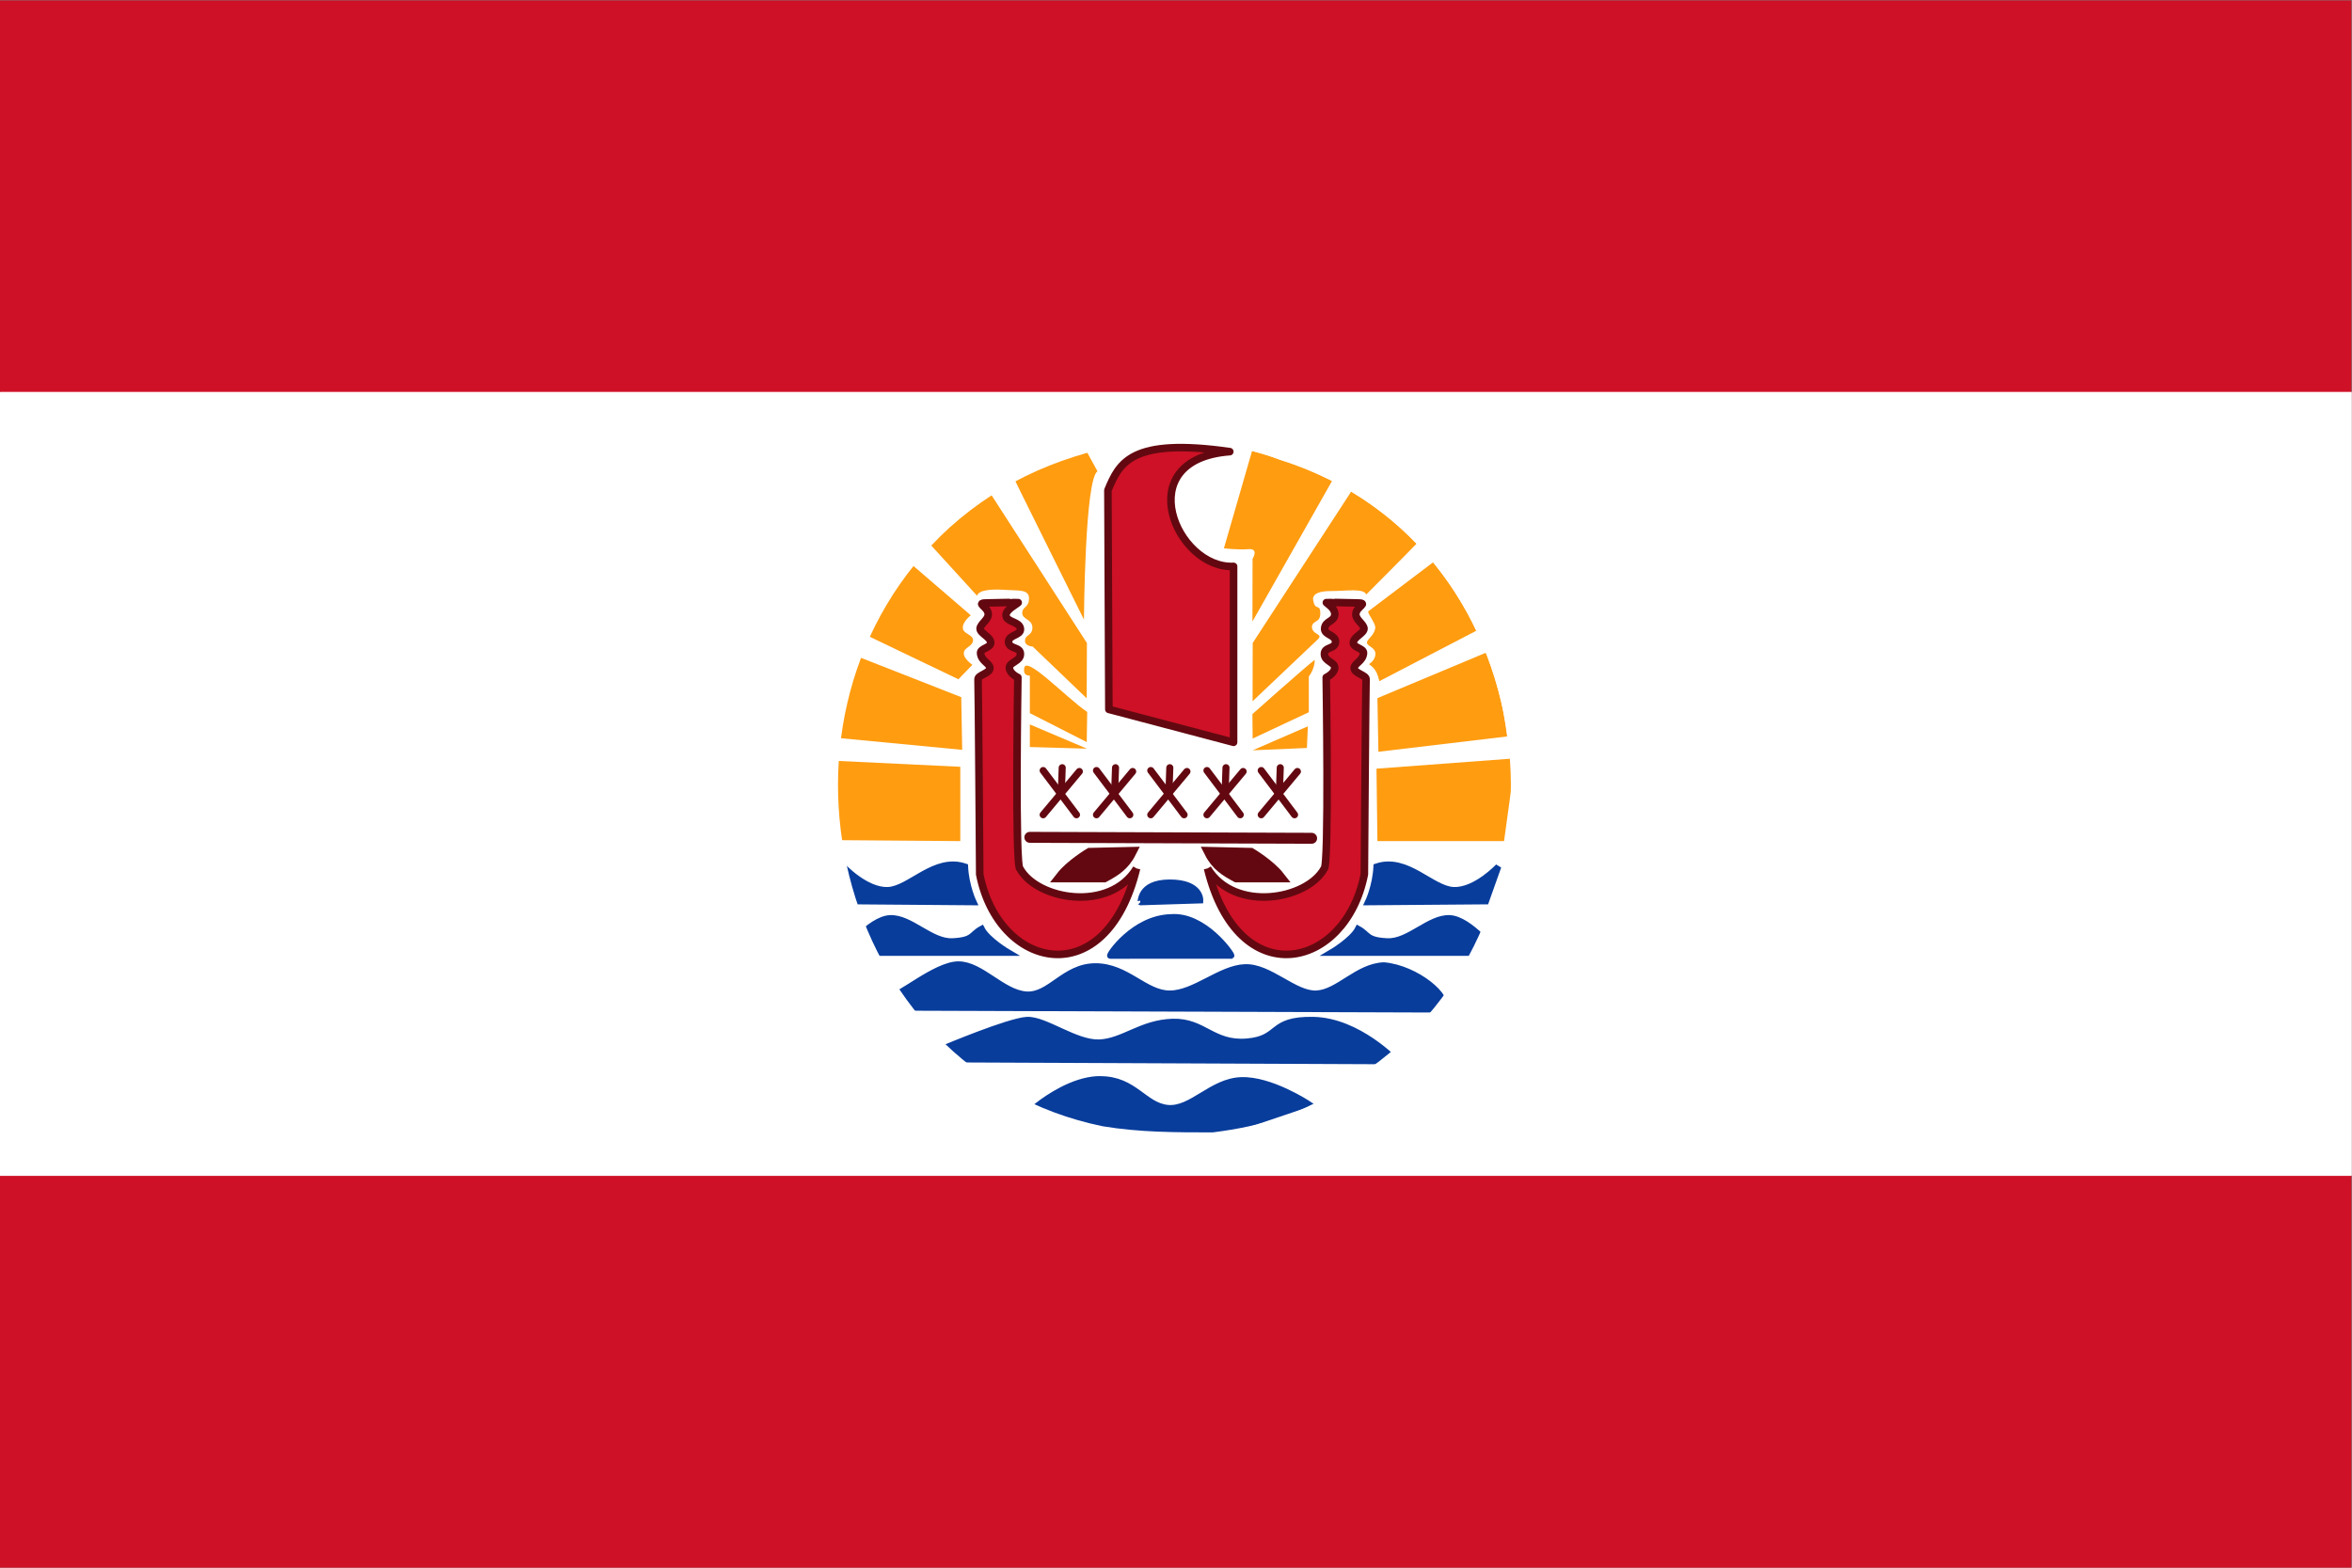 <svg height="533.333" viewBox="0 0 800 533.333" width="800" xmlns="http://www.w3.org/2000/svg" xmlns:xlink="http://www.w3.org/1999/xlink"><rect x="0" y="0" width="800" height="533.333" fill="#808080" stroke="none"/><clipPath id="a"><path d="m0 400h600v-400h-600z" transform="translate(-279.875 -124.594)"/></clipPath><clipPath id="b"><path d="m0 400h600v-400h-600z" transform="translate(-244.008 -129.692)"/></clipPath><clipPath id="c"><path d="m0 400h600v-400h-600z" transform="translate(-229.677 -142.897)"/></clipPath><clipPath id="d"><path d="m0 400h600v-400h-600z" transform="translate(-282.874 -219)"/></clipPath><clipPath id="e"><path d="m0 400h600v-400h-600z" transform="translate(-262.713 -186.35)"/></clipPath><clipPath id="f"><path d="m0 400h600v-400h-600z" transform="translate(-266.113 -203.395)"/></clipPath><clipPath id="g"><path d="m0 400h600v-400h-600z" transform="translate(-266.113 -192.111)"/></clipPath><clipPath id="h"><path d="m0 400h600v-400h-600z" transform="translate(-270.972 -204.115)"/></clipPath><clipPath id="i"><path d="m0 400h600v-400h-600z" transform="translate(-279.716 -203.395)"/></clipPath><clipPath id="j"><path d="m0 400h600v-400h-600z" transform="translate(-279.716 -192.111)"/></clipPath><clipPath id="k"><path d="m0 400h600v-400h-600z" transform="translate(-284.575 -204.115)"/></clipPath><clipPath id="l"><path d="m0 400h600v-400h-600z" transform="translate(-293.563 -203.395)"/></clipPath><clipPath id="m"><path d="m0 400h600v-400h-600z" transform="translate(-293.563 -192.111)"/></clipPath><clipPath id="n"><path d="m0 400h600v-400h-600z" transform="translate(-298.421 -204.115)"/></clipPath><clipPath id="o"><path d="m0 400h600v-400h-600z" transform="translate(-307.895 -203.395)"/></clipPath><clipPath id="p"><path d="m0 400h600v-400h-600z" transform="translate(-307.895 -192.111)"/></clipPath><clipPath id="q"><path d="m0 400h600v-400h-600z" transform="translate(-312.753 -204.115)"/></clipPath><clipPath id="r"><path d="m0 400h600v-400h-600z" transform="translate(-321.74 -203.395)"/></clipPath><clipPath id="s"><path d="m0 400h600v-400h-600z" transform="translate(-321.74 -192.111)"/></clipPath><clipPath id="t"><path d="m0 400h600v-400h-600z" transform="translate(-326.599 -204.115)"/></clipPath><clipPath id="u"><path d="m0 400h600v-400h-600z" transform="translate(-214.374 -185.629)"/></clipPath><clipPath id="v"><path d="m0 400h600v-400h-600z" transform="translate(-212.915 -211.796)"/></clipPath><clipPath id="w"><path d="m0 400h600v-400h-600z" transform="translate(-219.474 -238.685)"/></clipPath><clipPath id="x"><path d="m0 400h600v-400h-600z" transform="translate(-383.684 -185.389)"/></clipPath><clipPath id="y"><path d="m0 400h600v-400h-600z" transform="translate(-384.469 -212.094)"/></clipPath><clipPath id="z"><path d="m0 400h600v-400h-600z" transform="translate(-365.594 -256.531)"/></clipPath><clipPath id="A"><path d="m0 400h600v-400h-600z" transform="translate(-319.556 -208.556)"/></clipPath><clipPath id="B"><path d="m0 400h600v-400h-600z" transform="translate(-277.288 -208.977)"/></clipPath><clipPath id="C"><path d="m0 400h600v-400h-600z" transform="translate(-277.228 -210.656)"/></clipPath><clipPath id="D"><path d="m0 400h600v-400h-600z" transform="translate(-319.555 -211.557)"/></clipPath><clipPath id="E"><path d="m0 400h600v-400h-600z" transform="translate(-234.535 -264.132)"/></clipPath><clipPath id="F"><path d="m0 400h600v-400h-600z" transform="translate(-257.275 -280.813)"/></clipPath><clipPath id="G"><path d="m0 400h600v-400h-600z" transform="translate(-319.406 -284.938)"/></clipPath><clipPath id="H"><path d="m0 400h600v-400h-600z" transform="translate(-344.688 -274.563)"/></clipPath><clipPath id="I"><path d="m0 400h600v-400h-600z" transform="translate(-289.936 -178.418)"/></clipPath><clipPath id="J"><path d="m0 400h600v-400h-600z" transform="translate(-308.048 -178.418)"/></clipPath><clipPath id="K"><path d="m0 400h600v-400h-600z" transform="translate(-283.214 -156.138)"/></clipPath><clipPath id="L"><path d="m0 400h600v-400h-600z" transform="translate(-381.768 -156.882)"/></clipPath><clipPath id="M"><path d="m0 400h600v-400h-600z" transform="translate(-215.102 -156.882)"/></clipPath><clipPath id="N"><path d="m0 400h600v-400h-600z" transform="translate(-218.26 -170.024)"/></clipPath><clipPath id="O"><path d="m0 400h600v-400h-600z" transform="translate(-379.069 -170.024)"/></clipPath><clipPath id="P"><path d="m0 400h600v-400h-600z" transform="translate(-290.891 -169.785)"/></clipPath><clipPath id="Q"><path d="m0 400h600v-400h-600z" transform="translate(-281.66 -176.266)"/></clipPath><clipPath id="R"><path d="m0 400h600v-400h-600z" transform="translate(-315.425 -176.266)"/></clipPath><clipPath id="S"><path d="m0 400h600v-400h-600z" transform="translate(-290.625 -287.401)"/></clipPath><path d="m0 0h600v400h-600z" fill="#ce1126" transform="matrix(1.333 0 0 -1.333 0 533.333)"/><path d="m0 100h600v200h-600z" fill="#fff" transform="matrix(1.333 0 0 -1.333 0 533.333)"/><path clip-path="url(#a)" d="m0 0c-6.178-.349-12.334-4.518-15.219-6.75 5.18-2.268 10.711-4.037 16.594-5.25 9.375-1.574 18.75-1.563 28.125-1.563 1.53.193 3.045.411 4.531.657l19.75 6.656s-9.501 6.271-17.031 6c-7.531-.271-12.615-7.639-18.688-7.094-6.072.544-8.504 7.344-17.25 7.344-.273 0-.539.016-.812 0" fill="#083d9c" stroke="#083d9c" stroke-width="1.645" transform="matrix(1.333 0 0 -1.333 373.167 367.208)"/><path clip-path="url(#b)" d="m0 0 112.226-.48s-9.716 10.323-21.134 10.562c-11.417.242-8.258-4.801-17.003-5.52-8.745-.721-10.932 5.281-18.948 5.042-8.015-.241-12.632-5.042-18.703-5.284-6.073-.239-13.847 6.004-18.462 5.762-4.616-.239-21.134-7.201-21.134-7.201z" fill="#083d9c" stroke="#083d9c" stroke-width="1.546" transform="matrix(1.333 0 0 -1.333 325.344 360.41)"/><path clip-path="url(#c)" d="m0 0 138.459-.48c2.186 3.12-6.801 10.562-15.059 11.284-6.804-.241-11.66-6.962-17.247-7.203-5.588-.24-11.903 6.962-18.219 6.721-6.315-.24-12.874-6.721-19.191-6.721-6.315 0-10.93 6.962-18.946 6.962s-11.66-7.682-17.733-7.202c-6.074.481-11.418 7.682-17.247 7.682s-15.546-8.643-17.489-8.162c-1.944.48 2.427-3.602 2.672-2.881" fill="#083d9c" stroke="#083d9c" stroke-width="1.546" transform="matrix(1.333 0 0 -1.333 306.236 342.805)"/><g stroke="#630810"><path clip-path="url(#d)" d="m0 0 31.823-8.404v44.895c-14.576-.721-26.72 27.368-.972 29.288-25.263 3.601-28.179-2.881-31.093-9.842z" fill="#ce1126" stroke-linejoin="round" stroke-width="1.932" transform="matrix(1.333 0 0 -1.333 377.165 241.334)"/><g fill="#630810" stroke-linecap="round"><path clip-path="url(#e)" d="m0 0 71.903-.24" stroke-width="2.792" transform="matrix(1.333 0 0 -1.333 350.285 284.867)"/><path clip-path="url(#f)" d="m0 0 8.502-11.284" stroke-width="1.806" transform="matrix(1.333 0 0 -1.333 354.818 262.14)"/><path clip-path="url(#g)" d="m0 0 9.231 11.042" stroke-width="1.806" transform="matrix(1.333 0 0 -1.333 354.818 277.185)"/><path clip-path="url(#h)" d="m0 0-.243-6.962" stroke-width="1.806" transform="matrix(1.333 0 0 -1.333 361.296 261.18)"/><path clip-path="url(#i)" d="m0 0 8.502-11.284" stroke-width="1.806" transform="matrix(1.333 0 0 -1.333 372.955 262.14)"/><path clip-path="url(#j)" d="m0 0 9.231 11.042" stroke-width="1.806" transform="matrix(1.333 0 0 -1.333 372.955 277.185)"/><path clip-path="url(#k)" d="m0 0-.243-6.962" stroke-width="1.806" transform="matrix(1.333 0 0 -1.333 379.433 261.18)"/><path clip-path="url(#l)" d="m0 0 8.502-11.284" stroke-width="1.806" transform="matrix(1.333 0 0 -1.333 391.417 262.14)"/><path clip-path="url(#m)" d="m0 0 9.231 11.042" stroke-width="1.806" transform="matrix(1.333 0 0 -1.333 391.417 277.185)"/><path clip-path="url(#n)" d="m0 0-.243-6.962" stroke-width="1.806" transform="matrix(1.333 0 0 -1.333 397.895 261.18)"/><path clip-path="url(#o)" d="m0 0 8.502-11.284" stroke-width="1.806" transform="matrix(1.333 0 0 -1.333 410.526 262.14)"/><path clip-path="url(#p)" d="m0 0 9.231 11.042" stroke-width="1.806" transform="matrix(1.333 0 0 -1.333 410.526 277.185)"/><path clip-path="url(#q)" d="m0 0-.243-6.962" stroke-width="1.806" transform="matrix(1.333 0 0 -1.333 417.004 261.18)"/><path clip-path="url(#r)" d="m0 0 8.503-11.284" stroke-width="1.806" transform="matrix(1.333 0 0 -1.333 428.987 262.14)"/><path clip-path="url(#s)" d="m0 0 9.231 11.042" stroke-width="1.806" transform="matrix(1.333 0 0 -1.333 428.987 277.185)"/><path clip-path="url(#t)" d="m0 0-.242-6.962" stroke-width="1.806" transform="matrix(1.333 0 0 -1.333 435.465 261.18)"/></g></g><g fill="#ff9c10"><path clip-path="url(#u)" d="m0 0 30.606-.24v18.966l-34.98 1.679z" transform="matrix(1.333 0 0 -1.333 285.831 285.828)"/><path clip-path="url(#v)" d="m0 0 32.551-3.121-.242 13.444-31.822 12.484z" transform="matrix(1.333 0 0 -1.333 283.886 250.938)"/><path clip-path="url(#w)" d="m0 0 25.021-12.003 3.572 3.686s-2.301 1.567-2.187 3.008c.044 1.458 2.315 1.68 2.358 3.262.042 1.459-2.573 1.634-2.601 3.093-.171 1.581 2.016 3.276 2.016 3.276l-22.591 19.446z" transform="matrix(1.333 0 0 -1.333 292.631 215.087)"/><path clip-path="url(#x)" d="m0 0h-32.308l-.242 18.486 35.465 2.641z" transform="matrix(1.333 0 0 -1.333 511.578 286.148)"/><path clip-path="url(#y)" d="m0 0c-.408 3.001-.836 5.995-1.531 8.938-.932 3.939-2.12 7.816-3.563 11.593-.106.279-.265.535-.375.813l-27.625-11.563.25-13.687z" transform="matrix(1.333 0 0 -1.333 512.625 250.542)"/><path clip-path="url(#z)" d="m0 0-16.531-12.5c-.008-.01-.027-.05-.031-.063-.001-.004 0-.026 0-.031-.001-.005 0-.026 0-.031v-.031-.032c0-.011-.002-.049 0-.062.142-.717 1.602-2.48 1.812-3.781-.11-1.976-1.805-2.851-2.094-3.719-.007-.022-.026-.071-.031-.094-.003-.014.002-.047 0-.062-.002-.023 0-.072 0-.094.001-.015-.002-.048 0-.062.002-.015-.003-.049 0-.063.004-.014.026-.049.031-.062.018-.047.035-.113.063-.157.454-.688 2.062-1.088 2.062-2.531 0-1.576-1.469-2.513-1.656-2.625 1.905-1.257 2.253-2.788 2.656-4.344l24.75 12.875c-2.952 6.217-6.629 12.103-11.031 17.469" transform="matrix(1.333 0 0 -1.333 487.458 191.292)"/><path clip-path="url(#A)" d="m0 0 13.846.6.242 5.523z" transform="matrix(1.333 0 0 -1.333 426.074 255.259)"/><path clip-path="url(#B)" d="m0 0-14.575.42v5.762z" transform="matrix(1.333 0 0 -1.333 369.717 254.698)"/><path clip-path="url(#C)" d="m0 0-14.514 7.383v9.602s-1.701-.239-1.458 1.681c.08 4.001 10.667-7.303 16.093-10.983z" transform="matrix(1.333 0 0 -1.333 369.637 252.458)"/><path clip-path="url(#D)" d="m0 0-.06 6.241s13.116 11.703 15.909 13.864c0-2.401-1.517-4.26-1.517-4.26v-9.124z" transform="matrix(1.333 0 0 -1.333 426.073 251.257)"/><path clip-path="url(#E)" d="m0 0c.243-.24 14.718-16.14 14.718-16.14.406 1.507 3.743 1.736 7.143 1.495 3.402-.239 6.113.226 6.113-2.175 0-2.4-1.725-2.059-1.725-3.74s2.585-1.54 2.585-3.698c0-2.161-1.875-1.721-1.884-3.393-.006-1.383 1.956-1.457 1.956-1.457l13.785-13.205.06 14.105-28.42 44.053z" transform="matrix(1.333 0 0 -1.333 312.714 181.157)"/><path clip-path="url(#F)" d="m0 0c.216-.641 19.25-38.905 19.25-38.905s.216 35.913 3.46 37.836l-5.406 9.834z" transform="matrix(1.333 0 0 -1.333 343.033 158.916)"/><path clip-path="url(#G)" d="m0 0-7.187-24.844s3.469-.432 6.281-.218c.703.053 1.115-.091 1.343-.313.048-.05.094-.13.125-.187.021-.042.05-.112.063-.157.028-.109.038-.256.031-.375-.05-.678-.531-1.437-.531-1.437l-.031-16 20.312 35.875c-4.146 2.117-8.557 3.935-13.25 5.406-2.441.923-4.81 1.652-7.156 2.25" transform="matrix(1.333 0 0 -1.333 425.875 153.417)"/><path clip-path="url(#H)" d="m0 0-25.125-38.625-.031-14.875 16.531 15.687c.202.192.352.361.437.5.027.046.047.116.063.157.008.024.027.071.031.093.002.016-.001.049 0 .063 0 .014.002.049 0 .062-.002.014.004.05 0 .063s-.025.05-.031.062c-.016.031-.04.066-.063.094-.399.471-1.712.741-1.843 2.156.026.279.093.513.187.688.359.63 1.098.742 1.563 1.312.242.309.406.759.406 1.501 0 .52-.062.874-.156 1.093-.012.025-.019.073-.032.094-.025.042-.065.093-.093.125-.005.005-.027.026-.032.031-.004.005-.026.027-.031.032-.216.182-.514.217-.781.406-.013.009-.05.021-.063.031-.025.021-.069.068-.093.094-.036.039-.09.106-.125.156-.161.245-.312.642-.407 1.25-.048.242-.063.502 0 .75.012.043.046.114.063.156.014.034.046.092.062.125.054.1.134.219.219.313.022.023.07.071.094.094.581.527 1.783.937 4.031.937 4.077 0 8.363.782 9.063-.875.07.071 9.042 9.043 12.843 12.969-4.843 5.046-10.424 9.524-16.687 13.281" transform="matrix(1.333 0 0 -1.333 459.583 167.25)"/></g><path clip-path="url(#I)" d="m0 0c-6.922-11.33-25.425-7.97-29.752-.06-1.297.364-.53 48.8-.53 48.8s-2.067.93-2.163 2.42c-.094 1.504 2.812 1.64 2.812 3.566 0 1.923-2.968 1.169-3.028 3.106.014 1.851 3.169 1.596 3.028 3.307-.167 1.928-3.534 1.643-3.678 3.421-.108 1.412 2.409 2.643 3.109 3.278-.453-.022-2.339.028-2.351.034-1.766-.036-3.534-.071-5.3-.107-3.765-.004.065-.811.01-2.958-.035-1.403-1.91-2.336-2.077-3.556-.06-1.252 2.682-2.131 2.717-3.634.031-1.341-2.694-1.432-2.596-2.678.169-2.108 2.414-2.572 2.38-3.848-.035-1.275-3.02-1.761-3.029-2.778.105-1.969.433-49.808.433-49.808 4.758-24.37 32.228-30.568 40.015 1.495" fill="#ce1126" stroke="#630810" stroke-linejoin="round" stroke-width="1.932" transform="matrix(1.333 0 0 -1.333 386.581 295.443)"/><path clip-path="url(#J)" d="m0 0c6.922-11.33 25.425-7.97 29.752-.06 1.296.364.53 48.8.53 48.8s2.068.93 2.162 2.42c.095 1.504-2.629 1.64-2.629 3.566 0 1.923 2.787 1.169 2.845 3.106-.013 1.851-2.926 1.715-2.784 3.427.166 1.928 2.453 1.702 2.583 3.48.109 1.532-1.436 2.464-2.136 3.099.453-.022 2.217.028 2.231.034 1.765-.036 3.533-.071 5.299-.107 3.765-.004-.066-.811-.009-2.958.033-1.403 1.908-2.336 2.077-3.556.058-1.252-2.684-2.131-2.719-3.634-.03-1.341 2.695-1.432 2.597-2.678-.169-2.108-2.414-2.572-2.38-3.848.034-1.275 3.021-1.761 3.028-2.778-.103-1.969-.431-49.808-.431-49.808-4.76-24.37-32.228-30.568-40.016 1.495" fill="#ce1126" stroke="#630810" stroke-linejoin="round" stroke-width="1.932" transform="matrix(1.333 0 0 -1.333 410.731 295.443)"/><path clip-path="url(#K)" d="m0 0 30.909.019c.24.24-6.92 10.549-15.45 9.822-9.501-.245-15.956-9.841-15.459-9.841" fill="#083d9c" stroke="#083d9c" stroke-width="1.546" transform="matrix(1.333 0 0 -1.333 377.619 325.15)"/><path clip-path="url(#L)" d="m0 0h-42.294s5.475 3.197 6.967 6.147c2.735-1.475 1.989-2.95 7.464-3.196 5.472-.246 10.697 6.146 15.923 5.901 5.223-.247 11.94-9.098 11.94-8.852" fill="#083d9c" stroke="#083d9c" stroke-width="1.546" transform="matrix(1.333 0 0 -1.333 509.023 324.158)"/><path clip-path="url(#M)" d="m0 0h42.294s-5.474 3.197-6.967 6.147c-2.736-1.475-1.99-2.95-7.464-3.196-5.471-.246-10.696 6.146-15.922 5.901-5.224-.247-11.941-9.098-11.941-8.852" fill="#083d9c" stroke="#083d9c" stroke-width="1.546" transform="matrix(1.333 0 0 -1.333 286.803 324.158)"/><path clip-path="url(#N)" d="m0 0 30.121-.239s-1.943 4.08-2.185 9.122c-7.776 2.639-14.091-5.762-19.678-6.002-5.586-.239-11.415 6.002-11.415 6.002z" fill="#083d9c" stroke="#083d9c" stroke-width="1.546" transform="matrix(1.333 0 0 -1.333 291.013 306.634)"/><path clip-path="url(#O)" d="m0 0-30.122-.239s1.944 4.08 2.186 9.122c7.775 2.639 14.089-5.762 19.677-6.002 5.586-.239 11.416 6.002 11.416 6.002z" fill="#083d9c" stroke="#083d9c" stroke-width="1.546" transform="matrix(1.333 0 0 -1.333 505.426 306.634)"/><path clip-path="url(#P)" d="m0 0 15.302.479s.244 4.561-7.773 4.561c-8.015 0-7.286-5.281-7.529-5.04" fill="#083d9c" stroke="#083d9c" stroke-width="1.546" transform="matrix(1.333 0 0 -1.333 387.855 306.953)"/><path clip-path="url(#Q)" d="m0 0c2.672 1.441 5.101 2.881 6.802 6.242l-10.446-.239s-4.856-2.882-7.287-6.003z" fill="#630810" stroke="#630810" stroke-linecap="round" stroke-width="2.792" transform="matrix(1.333 0 0 -1.333 375.546 298.313)"/><path clip-path="url(#R)" d="m0 0c-2.673 1.441-5.101 2.881-6.801 6.242l10.445-.239s4.857-2.882 7.287-6.003z" fill="#630810" stroke="#630810" stroke-linecap="round" stroke-width="2.792" transform="matrix(1.333 0 0 -1.333 420.566 298.313)"/><path clip-path="url(#S)" d="m0 0c12.5 0 23.437 0 35.938-4.724 70.312-22.047 79.687-121.26 17.187-159.056-10.937-7.873-21.875-11.024-34.375-12.598-9.375 0-18.75 0-28.125 1.574-68.75 14.174-90.625 105.513-39.063 152.757 14.063 12.598 29.688 18.899 48.438 22.047m-290.625-187.401h600v200h-600z" fill="#fff" transform="matrix(1.333 0 0 -1.333 387.5 150.131)"/></svg>